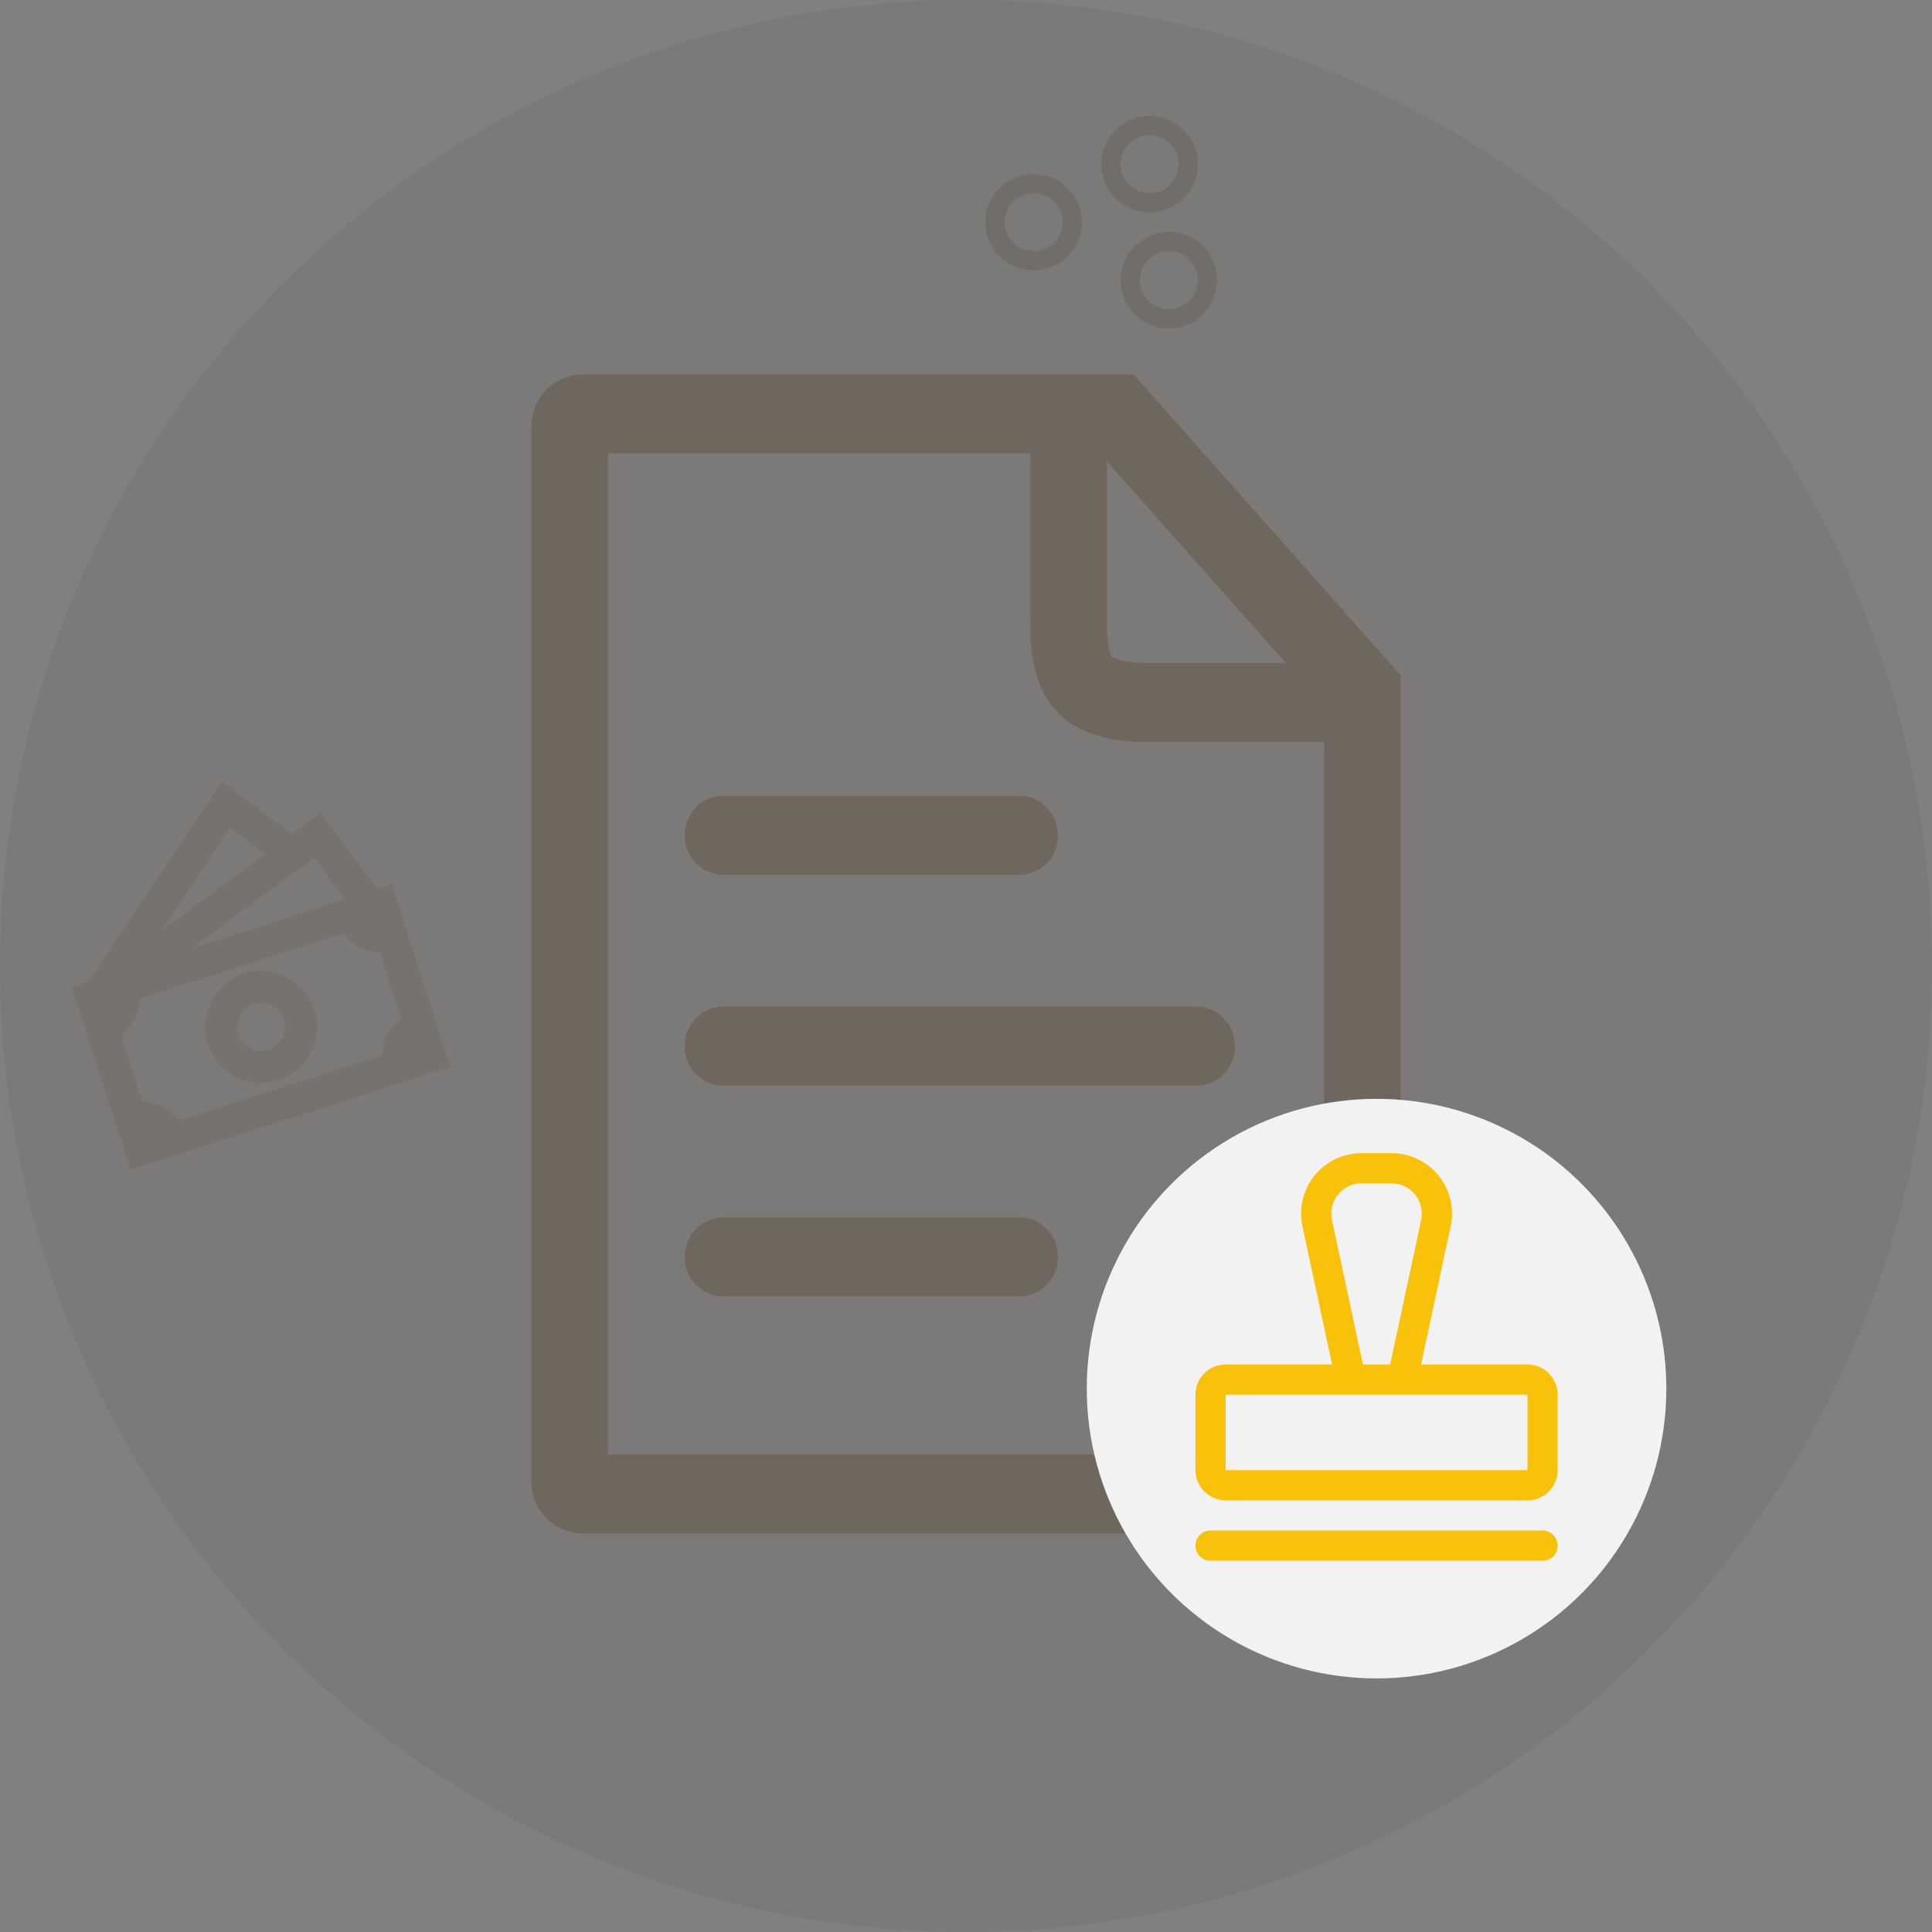 <svg width="100" height="100" viewBox="0 0 100 100" fill="none" xmlns="http://www.w3.org/2000/svg">
<rect x="0" y="0" width="100" height="100" fill="#808080" stroke="none"/>
<g clip-path="url(#clip0_318_6629)">
<path d="M12.627 50.395C11.895 50.629 11.286 51.145 10.934 51.829C10.583 52.513 10.518 53.308 10.752 54.04C10.987 54.772 11.504 55.381 12.187 55.733C12.871 56.084 13.666 56.15 14.398 55.915C15.13 55.68 15.739 55.164 16.09 54.48C16.442 53.796 16.508 53.001 16.273 52.269C16.038 51.537 15.522 50.928 14.838 50.577C14.154 50.225 13.359 50.16 12.627 50.395ZM12.33 53.534C12.229 53.22 12.257 52.88 12.408 52.587C12.558 52.294 12.819 52.072 13.133 51.972C13.447 51.871 13.787 51.899 14.081 52.05C14.373 52.2 14.595 52.461 14.695 52.775C14.796 53.089 14.768 53.429 14.617 53.722C14.467 54.016 14.206 54.237 13.892 54.337C13.578 54.438 13.238 54.41 12.944 54.259C12.652 54.109 12.43 53.848 12.33 53.534Z" fill="#6F675E" fill-opacity="0.4"/>
<path d="M15.116 43.173L11.481 40.462L4.626 50.785L4.113 50.943L4.116 50.951L3.714 51.08L6.751 60.543L23.311 55.228L20.274 45.765L19.515 46.009L16.589 42.078L15.116 43.173ZM17.849 46.544L9.941 49.081L15.187 45.184L16.264 44.414L17.849 46.544ZM13.728 44.204L8.313 48.228L11.893 42.836L13.728 44.204ZM7.358 57.016L6.26 53.593C6.555 53.369 6.796 53.081 6.966 52.752C7.136 52.422 7.229 52.059 7.24 51.688L17.76 48.312C17.984 48.607 18.272 48.848 18.602 49.018C18.932 49.188 19.295 49.281 19.666 49.292L20.764 52.714C20.469 52.939 20.228 53.226 20.058 53.556C19.889 53.886 19.795 54.25 19.785 54.62L9.266 57.996C9.041 57.701 8.753 57.46 8.423 57.29C8.093 57.121 7.729 57.027 7.358 57.016Z" fill="#6F675E" fill-opacity="0.4"/>
</g>
<circle cx="50" cy="50" r="50" fill="#6F675E" fill-opacity="0.2"/>
<path d="M58.67 19.375L72.5 34.951V76.645C72.51 77.357 72.237 78.045 71.741 78.556C71.245 79.067 70.566 79.361 69.854 79.372H30.146C29.793 79.367 29.444 79.292 29.12 79.151C28.796 79.011 28.503 78.809 28.257 78.555C28.012 78.302 27.818 78.002 27.688 77.674C27.558 77.346 27.494 76.995 27.5 76.642V22.105C27.5 20.596 28.685 19.375 30.146 19.375H58.67ZM56.918 23.467H31.472V75.283H68.528V38.401H60.041C57.926 38.485 56.291 38.143 55.121 37.219C53.759 36.145 53.261 34.315 53.327 31.876V23.476H56.93L56.918 23.467ZM52.772 63.01C53.867 63.01 54.758 63.928 54.758 65.056C54.763 65.321 54.715 65.584 54.618 65.831C54.52 66.077 54.375 66.302 54.19 66.492C54.006 66.682 53.785 66.834 53.542 66.939C53.299 67.043 53.037 67.099 52.772 67.102H37.427C37.162 67.099 36.9 67.043 36.657 66.939C36.413 66.834 36.193 66.682 36.008 66.492C35.824 66.302 35.678 66.077 35.581 65.831C35.484 65.584 35.436 65.321 35.441 65.056C35.441 63.928 36.329 63.01 37.427 63.01H52.772ZM61.937 52.102C63.032 52.102 63.923 53.017 63.923 54.148C63.928 54.413 63.88 54.676 63.783 54.923C63.685 55.169 63.54 55.394 63.355 55.584C63.171 55.774 62.95 55.926 62.707 56.031C62.464 56.135 62.202 56.191 61.937 56.194H37.427C37.162 56.191 36.9 56.135 36.657 56.031C36.413 55.926 36.193 55.774 36.008 55.584C35.824 55.394 35.678 55.169 35.581 54.923C35.484 54.676 35.436 54.413 35.441 54.148C35.441 53.017 36.329 52.102 37.427 52.102H61.937ZM52.772 41.194C53.867 41.194 54.758 42.109 54.758 43.24C54.762 43.505 54.714 43.768 54.617 44.014C54.519 44.26 54.374 44.484 54.189 44.674C54.005 44.864 53.785 45.016 53.541 45.12C53.298 45.224 53.037 45.28 52.772 45.283H37.427C37.162 45.28 36.901 45.224 36.657 45.12C36.414 45.016 36.194 44.864 36.009 44.674C35.825 44.484 35.68 44.26 35.582 44.014C35.484 43.768 35.437 43.505 35.441 43.24C35.441 42.109 36.329 41.194 37.427 41.194H52.772ZM57.152 23.725L57.296 23.902V31.93C57.26 33.247 57.437 33.898 57.536 33.97C57.821 34.198 58.61 34.363 59.966 34.312H66.545L67.67 35.584L68.528 36.541L57.152 23.725Z" fill="#6F675E"/>
<circle cx="71.25" cy="71.875" r="15" fill="#F2F2F2"/>
<path d="M80.625 80C80.625 80.207 80.543 80.406 80.396 80.552C80.25 80.699 80.051 80.781 79.844 80.781H62.656C62.449 80.781 62.25 80.699 62.104 80.552C61.957 80.406 61.875 80.207 61.875 80C61.875 79.793 61.957 79.594 62.104 79.448C62.25 79.301 62.449 79.219 62.656 79.219H79.844C80.051 79.219 80.25 79.301 80.396 79.448C80.543 79.594 80.625 79.793 80.625 80ZM80.625 72.188V76.094C80.625 76.508 80.46 76.906 80.167 77.199C79.874 77.492 79.477 77.656 79.062 77.656H63.438C63.023 77.656 62.626 77.492 62.333 77.199C62.04 76.906 61.875 76.508 61.875 76.094V72.188C61.875 71.773 62.04 71.376 62.333 71.083C62.626 70.79 63.023 70.625 63.438 70.625H68.948L67.414 63.468C67.316 63.012 67.322 62.541 67.43 62.087C67.538 61.634 67.746 61.211 68.039 60.848C68.332 60.486 68.702 60.194 69.122 59.993C69.543 59.792 70.003 59.688 70.469 59.688H72.031C72.497 59.688 72.957 59.792 73.378 59.992C73.799 60.193 74.169 60.486 74.462 60.848C74.755 61.21 74.963 61.634 75.071 62.087C75.179 62.54 75.185 63.012 75.087 63.468L73.552 70.625H79.062C79.477 70.625 79.874 70.79 80.167 71.083C80.46 71.376 80.625 71.773 80.625 72.188ZM70.546 70.625H71.954L73.559 63.14C73.607 62.912 73.605 62.676 73.55 62.45C73.496 62.223 73.392 62.011 73.246 61.83C73.1 61.649 72.914 61.503 72.704 61.403C72.494 61.302 72.264 61.25 72.031 61.25H70.469C70.236 61.25 70.006 61.302 69.795 61.402C69.585 61.503 69.4 61.649 69.253 61.83C69.107 62.011 69.003 62.223 68.949 62.449C68.894 62.676 68.892 62.912 68.94 63.14L70.546 70.625ZM79.062 76.094V72.188H63.438V76.094H79.062Z" fill="#F9C20A"/>
<circle opacity="0.4" cx="53.5" cy="11.5" r="2" stroke="#483C32" stroke-opacity="0.5"/>
<circle opacity="0.4" cx="59.5" cy="8.5" r="2" stroke="#483C32" stroke-opacity="0.5"/>
<circle opacity="0.4" cx="60.5" cy="14.5" r="2" stroke="#483C32" stroke-opacity="0.5"/>
<defs>
<clipPath id="clip0_318_6629">
<rect width="19.877" height="19.877" fill="white" transform="translate(0 43.574) rotate(-17.793)"/>
</clipPath>
</defs>
</svg>
